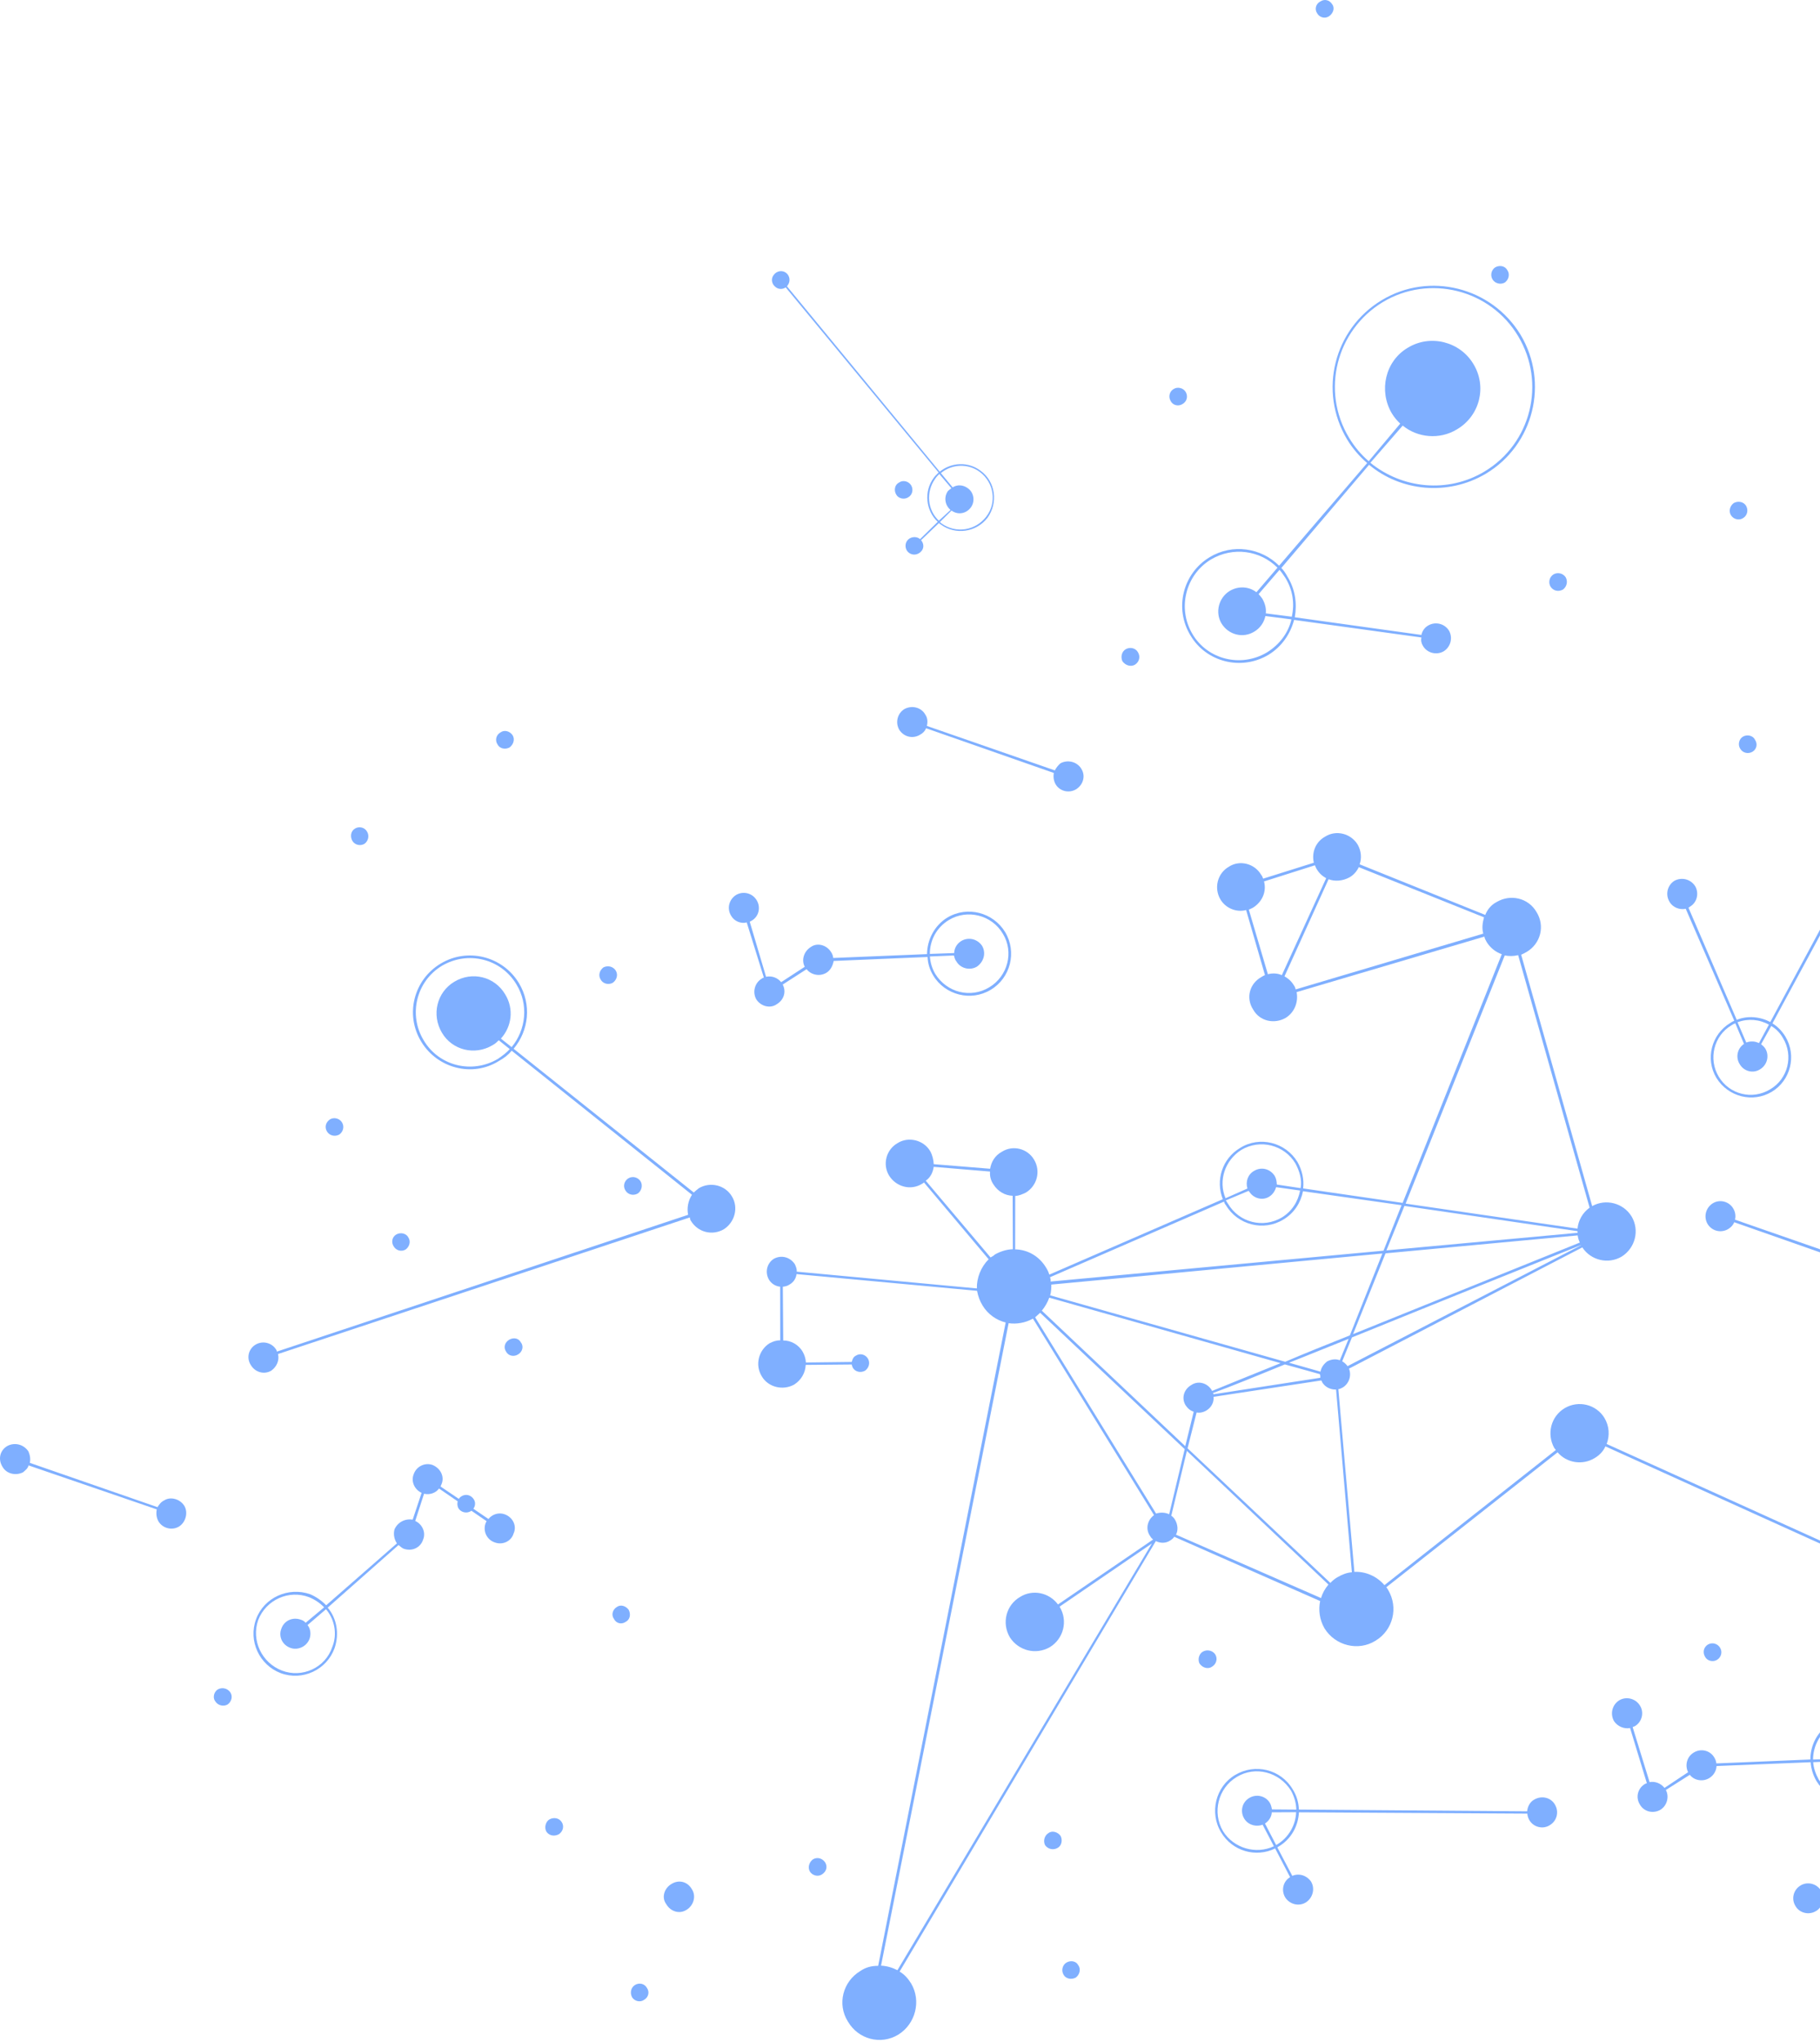 <svg width="345" height="387" viewBox="0 0 345 387" fill="none" xmlns="http://www.w3.org/2000/svg">
<g opacity="0.5">
<path d="M323.751 311.634C324.568 311.17 325.558 311.428 326.06 312.237C326.54 313.033 326.285 314.023 325.509 314.517C324.703 315.022 323.63 314.739 323.208 313.952C322.722 313.118 322.939 312.139 323.751 311.634Z" fill="#0060FF"/>
<path d="M198.789 347.335C199.499 346.83 200.55 347.192 201.052 347.906C201.447 348.676 201.252 349.774 200.481 350.171C199.647 350.66 198.657 350.405 198.111 349.661C197.716 348.888 197.957 347.821 198.789 347.335Z" fill="#0060FF"/>
<path d="M202.204 371.875C203.002 371.431 204.025 371.645 204.395 372.402C204.966 373.156 204.62 374.281 203.888 374.769C203.04 375.184 202.023 374.972 201.597 374.185C201.137 373.368 201.4 372.32 202.204 371.875Z" fill="#0060FF"/>
<path d="M120.377 376.142C121.211 375.651 122.198 375.906 122.64 376.712C123.139 377.425 122.974 378.473 122.067 378.978C121.359 379.48 120.292 379.239 119.82 378.481C119.362 377.604 119.617 376.608 120.377 376.142Z" fill="#0060FF"/>
<path d="M116.948 304.505C117.656 304.003 118.624 304.307 119.17 305.048C119.631 305.923 119.414 306.944 118.567 307.358C117.782 307.876 116.792 307.618 116.378 306.771C115.832 306.03 116.117 304.993 116.948 304.505Z" fill="#0060FF"/>
<path d="M215.175 125.935C214.404 126.428 213.326 126.113 212.761 125.295C212.424 124.53 212.575 123.504 213.409 123.013C214.212 122.572 215.23 122.786 215.688 123.562C216.231 124.404 215.96 125.416 215.175 125.935Z" fill="#0060FF"/>
<path d="M296.8 109.41C297.242 110.211 296.987 111.204 296.263 111.73C295.382 112.188 294.438 111.961 293.923 111.173C293.462 110.394 293.689 109.349 294.46 108.856C295.291 108.367 296.328 108.655 296.8 109.41Z" fill="#0060FF"/>
<path d="M285.256 53.537C284.438 54.001 283.402 53.713 282.927 52.956C282.441 52.127 282.713 51.112 283.47 50.638C284.348 50.177 285.338 50.437 285.739 51.211C286.268 51.976 285.983 53.01 285.256 53.537Z" fill="#0060FF"/>
<path d="M227.374 315.225C227.021 314.484 227.248 313.442 227.989 312.992C228.823 312.503 229.871 312.764 230.362 313.499C230.864 314.308 230.576 315.345 229.747 315.836C229.034 316.336 227.967 316.094 227.374 315.225Z" fill="#0060FF"/>
<path d="M98.751 254.406C99.346 255.177 98.987 256.23 98.18 256.672C97.426 257.144 96.373 256.976 95.915 256.101C95.399 255.314 95.698 254.354 96.532 253.866C97.333 253.421 98.296 253.531 98.751 254.406Z" fill="#0060FF"/>
<path d="M76.881 236.784C76.047 237.273 75.043 236.943 74.602 236.14C74.127 235.38 74.338 234.362 75.142 233.918C75.946 233.476 77.008 233.715 77.408 234.488C77.929 235.278 77.592 236.285 76.881 236.784Z" fill="#0060FF"/>
<path d="M116.173 186.226C115.356 186.69 114.305 186.426 113.861 185.625C113.359 184.816 113.661 183.851 114.401 183.307C115.235 182.915 116.195 183.124 116.714 183.908C117.218 184.72 116.898 185.699 116.173 186.226Z" fill="#0060FF"/>
<path d="M121.434 223.864C121.892 224.643 121.604 225.677 120.908 226.16C120.076 226.645 119.026 226.385 118.568 225.603C118.019 224.761 118.357 223.757 119.108 223.288C119.939 222.797 120.957 223.104 121.434 223.864Z" fill="#0060FF"/>
<path d="M87.467 283.545C88.326 283.013 89.288 283.314 89.807 284.104C90.325 284.892 89.993 285.898 89.239 286.368C88.405 286.859 87.368 286.57 86.897 285.813C86.485 284.966 86.737 283.975 87.467 283.545Z" fill="#0060FF"/>
<path d="M64.269 215.02C63.496 215.415 62.522 215.237 62.001 214.447C61.469 213.585 61.757 212.647 62.56 212.11C63.301 211.657 64.412 211.931 64.854 212.732C65.315 213.511 65.043 214.521 64.269 215.02Z" fill="#0060FF"/>
<path d="M40.77 322.346C40.271 321.635 40.586 320.554 41.313 320.124C42.191 319.668 43.151 319.973 43.656 320.686C44.177 321.471 43.886 322.505 43.099 323.023C42.325 323.421 41.305 323.21 40.77 322.346Z" fill="#0060FF"/>
<path d="M329.867 141.87C329.395 141.113 329.639 140.046 330.382 139.596C331.213 139.11 332.308 139.404 332.659 140.144C333.224 140.962 333.013 141.98 332.179 142.468C331.375 142.912 330.358 142.701 329.867 141.87Z" fill="#0060FF"/>
<path d="M328.122 97.637C327.62 96.827 327.968 95.799 328.662 95.319C329.538 94.861 330.547 95.097 331.002 95.876C331.447 96.677 331.233 97.697 330.404 98.188C329.631 98.682 328.599 98.394 328.122 97.637Z" fill="#0060FF"/>
<path d="M249.69 2.54C249.13 1.725 249.459 0.719 250.249 0.299C251.05 -0.241 252.007 -0.038 252.542 0.826C253.091 1.566 252.685 2.587 251.898 3.105C251.141 3.58 250.15 3.322 249.69 2.54Z" fill="#0060FF"/>
<path d="M169.874 93.694C169.416 92.918 169.597 91.842 170.442 91.428C171.171 90.904 172.266 91.198 172.727 91.98C173.185 92.761 172.957 93.801 172.154 94.245C171.383 94.736 170.272 94.468 169.874 93.694Z" fill="#0060FF"/>
<path d="M221.935 76.036C221.433 75.227 221.661 74.182 222.478 73.719C223.246 73.225 224.33 73.54 224.758 74.267C225.246 75.098 224.985 76.091 224.171 76.558C223.403 77.051 222.382 76.84 221.935 76.036Z" fill="#0060FF"/>
<path d="M104.166 344.764C104.97 344.323 106.018 344.49 106.506 345.321C106.978 346.078 106.717 347.068 105.933 347.587C105.055 348.048 104.081 347.861 103.562 347.074C103.121 346.273 103.464 345.146 104.166 344.764Z" fill="#0060FF"/>
<path d="M94.917 138.764C95.63 138.262 96.661 138.55 97.18 139.338C97.638 140.117 97.322 141.099 96.582 141.65C95.718 142.084 94.714 141.848 94.316 141.077C93.792 140.29 94.022 139.247 94.917 138.764Z" fill="#0060FF"/>
<path d="M67.301 157.006C68.055 156.534 69.12 156.772 69.57 157.573C70.072 158.385 69.795 159.398 69.084 159.902C68.25 160.391 67.233 160.078 66.802 159.351C66.347 158.572 66.464 157.491 67.301 157.006Z" fill="#0060FF"/>
<path d="M153.513 354.641C153.068 353.843 153.406 352.836 154.116 352.331C154.947 351.846 155.91 352.147 156.426 352.935C156.914 353.766 156.642 354.682 155.781 355.217C155.019 355.686 153.984 355.401 153.513 354.641Z" fill="#0060FF"/>
<path d="M204.006 149.553C202.626 150.392 200.87 149.926 200.108 148.626C199.713 147.951 199.641 147.166 199.767 146.475L175.551 138.004C175.335 138.542 174.934 138.956 174.355 139.255C173 140.048 171.338 139.639 170.471 138.303C169.676 136.951 170.103 135.204 171.409 134.381C172.825 133.596 174.608 134.013 175.387 135.39C175.858 136.051 175.867 136.83 175.71 137.565L199.954 145.984C200.234 145.46 200.585 145.016 201.016 144.648C202.412 143.883 204.23 144.357 205.007 145.732C205.819 147.065 205.314 148.73 204.006 149.553Z" fill="#0060FF"/>
<path d="M357.22 243.206C355.87 243.999 354.129 243.607 353.314 242.241C352.894 241.549 352.826 240.768 352.96 240.112L328.738 231.608C328.527 232.179 328.105 232.579 327.605 232.897C326.239 233.718 324.492 233.287 323.677 231.921C322.898 230.544 323.359 228.851 324.665 228.028C326.009 227.195 327.784 227.675 328.557 229.01C328.947 229.65 329.054 230.426 328.889 231.125L353.179 239.577C353.391 239.102 353.742 238.655 354.285 238.362C355.607 237.517 357.371 237.923 358.172 239.316C359.003 240.661 358.559 242.43 357.22 243.206Z" fill="#0060FF"/>
<path d="M373.854 372.466C372.488 373.28 370.746 372.795 369.97 371.517C369.542 370.883 369.421 370.035 369.622 369.328L345.353 360.892C345.139 361.364 344.758 361.855 344.215 362.149C342.923 362.947 341.099 362.536 340.344 361.175C339.513 359.834 339.96 358.094 341.329 357.28C342.643 356.498 344.355 356.934 345.175 358.237C345.589 358.989 345.688 359.729 345.537 360.401L369.803 368.837C369.984 368.313 370.368 367.92 370.919 367.569C372.255 366.798 373.994 367.188 374.811 368.557C375.634 369.928 375.193 371.698 373.854 372.466Z" fill="#0060FF"/>
<path d="M33.98 289.247C32.675 290.067 30.872 289.669 30.033 288.292C29.652 287.593 29.567 286.83 29.712 286.021L5.408 277.687C5.296 278.258 4.788 278.636 4.36 279.001C2.947 279.695 1.217 279.278 0.476 277.956C-0.41 276.543 -0.026 274.862 1.354 274.028C2.753 273.263 4.478 273.674 5.392 275.043C5.696 275.756 5.811 276.472 5.655 277.207L29.855 285.601C30.145 285.146 30.502 284.603 31.141 284.312C32.271 283.569 34.115 283.994 34.957 285.379C35.684 286.624 35.212 288.44 33.98 289.247Z" fill="#0060FF"/>
<path d="M127.273 357.012C128.68 356.126 130.332 356.56 131.143 357.986C131.997 359.248 131.522 361.064 130.145 361.903C128.806 362.773 127.095 362.238 126.285 360.812C125.358 359.566 125.918 357.805 127.273 357.012Z" fill="#0060FF"/>
<path d="M138.745 226.72C137.494 224.589 134.674 223.881 132.504 225.143C132.148 225.395 131.821 225.697 131.511 225.977L97.365 198.74C100.243 195.3 100.81 190.365 98.372 186.303C95.275 181.17 88.612 179.544 83.548 182.588C78.41 185.65 76.734 192.283 79.848 197.39C82.917 202.471 89.577 204.193 94.581 201.047C95.579 200.498 96.378 199.865 96.998 199.108L131.171 226.404C130.436 227.532 130.181 228.912 130.439 230.201L52.485 256.121C52.455 255.97 52.441 255.896 52.375 255.792C51.583 254.442 49.811 254 48.461 254.793C47.111 255.589 46.694 257.314 47.517 258.623C48.327 260.049 50.066 260.537 51.418 259.739C52.502 258.963 52.982 257.731 52.702 256.584L130.76 230.7C130.804 230.922 130.806 231.117 130.974 231.356C132.318 233.55 135.047 234.198 137.217 232.939C139.313 231.589 140.026 228.805 138.745 226.72ZM96.989 198.424L94.951 196.812C97.019 194.521 97.453 191.172 95.763 188.429C93.777 185.054 89.501 184.007 86.129 186.031C82.775 188.031 81.773 192.335 83.773 195.698C85.726 199.023 90.003 200.065 93.363 198.062C93.854 197.805 94.191 197.475 94.548 197.127L96.616 198.795C96.021 199.505 95.198 200.092 94.378 200.655C89.476 203.549 83.202 202.013 80.319 197.143C77.362 192.294 78.92 185.938 83.773 183.016C88.678 180.128 94.965 181.642 97.894 186.536C100.232 190.368 99.702 195.138 96.989 198.424Z" fill="#0060FF"/>
<path d="M160.719 383.057C162.686 386.458 166.979 387.577 170.292 385.55C173.529 383.537 174.673 379.197 172.723 375.873C172.127 374.904 171.414 374.122 170.528 373.609L219.103 292.031C219.975 292.47 221.007 292.465 221.808 291.927C222.121 291.743 222.406 291.505 222.595 291.217L250.248 303.393C249.903 305.069 250.119 306.913 251.071 308.564C253.093 311.84 257.444 312.964 260.733 310.918C264.054 308.929 265.133 304.639 263.133 301.284C263.045 301.128 262.919 300.919 262.793 300.774L295.26 275.208C296.931 277.196 299.929 277.726 302.26 276.316C303.199 275.767 303.931 274.988 304.323 274.086L351.916 295.625C350.825 298.195 350.934 301.193 352.454 303.756C355.076 308.032 360.552 309.406 364.864 306.833C369.135 304.271 370.528 298.714 367.963 294.44C365.423 290.182 359.874 288.827 355.592 291.354C353.993 292.275 352.846 293.653 352.128 295.148L304.557 273.625C305.163 272.053 305.072 270.256 304.134 268.687C302.579 266.131 299.224 265.302 296.623 266.83C293.957 268.41 293.151 271.776 294.646 274.423C294.769 274.533 294.835 274.673 294.934 274.769L262.436 300.381C261.032 298.73 258.895 297.756 256.736 297.866L253.696 263.245C254.053 263.19 254.278 263.045 254.561 262.908C255.762 262.145 256.223 260.644 255.718 259.35L299.945 236.376C301.564 238.845 304.847 239.624 307.393 238.129C309.993 236.505 310.833 233.128 309.288 230.517C307.711 227.944 304.395 227.11 301.813 228.552L288.353 180.918C288.707 180.762 289.006 180.605 289.406 180.38C292.037 178.811 292.926 175.465 291.247 172.798C289.692 170.146 286.331 169.38 283.714 170.925C282.661 171.462 281.937 172.376 281.545 173.374L257.734 163.787C258.154 162.643 258.036 161.25 257.378 160.078C256.078 157.917 253.258 157.212 251.165 158.553C249.351 159.563 248.611 161.593 249.052 163.483L239.441 166.503C239.331 166.27 239.301 166.025 239.073 165.784C237.836 163.628 234.972 162.89 232.92 164.259C230.75 165.521 230.108 168.286 231.315 170.387C232.311 172.126 234.415 172.949 236.215 172.45L239.786 184.775C239.608 184.849 239.306 185.011 239.087 185.156C236.857 186.407 236.113 189.139 237.57 191.342C238.796 193.523 241.555 194.123 243.709 192.886C245.418 191.841 246.142 189.839 245.788 188.001L281.38 177.484C281.427 177.805 281.627 178.191 281.808 178.504C282.496 179.626 283.569 180.449 284.677 180.819L265.884 227.946L247.02 225.203C247.223 223.502 246.83 221.736 245.958 220.205C243.698 216.455 238.777 215.218 235.095 217.52C231.667 219.539 230.38 223.686 231.798 227.247L198.906 241.536C198.766 241.058 198.519 240.545 198.258 240.15C196.95 238.014 194.78 236.796 192.432 236.749L192.448 226.63C193.181 226.591 193.823 226.298 194.475 225.985C196.612 224.671 197.312 221.909 196.017 219.75C194.763 217.618 191.987 216.938 189.908 218.257C188.616 218.96 187.898 220.167 187.689 221.475L176.996 220.606C176.955 219.774 176.752 218.902 176.338 218.153C175.087 216.022 172.207 215.306 170.128 216.625C167.974 217.863 167.258 220.647 168.526 222.756C169.883 224.923 172.629 225.65 174.769 224.336C174.87 224.273 175.052 224.196 175.139 224.062L187.409 238.628C185.944 240.09 185.132 242.134 185.174 244.153L151.027 240.973C151.079 240.493 150.876 240.008 150.665 239.55C149.752 238.184 148.084 237.775 146.688 238.538C145.366 239.382 144.954 241.111 145.777 242.515C146.249 243.269 147.036 243.752 147.886 243.821L147.9 253.995C147.14 253.984 146.542 254.206 145.873 254.544C143.794 255.863 143.081 258.645 144.392 260.787C145.599 262.888 148.432 263.571 150.572 262.356C151.905 261.489 152.668 260.123 152.728 258.645L161.462 258.565C161.465 258.76 161.586 258.966 161.649 259.171C162.107 259.95 163.094 260.206 163.978 259.747C164.699 259.223 164.99 258.283 164.545 257.484C164.057 256.65 163.023 256.368 162.219 256.906C161.745 257.144 161.588 257.589 161.457 258.085L152.766 258.189C152.731 257.462 152.495 256.724 152.16 256.157C151.381 254.78 149.892 254.006 148.471 254.014L148.394 243.834C148.816 243.788 149.261 243.689 149.617 243.442C150.424 242.998 150.89 242.276 150.989 241.437L185.209 244.603C185.396 245.593 185.711 246.501 186.274 247.417C187.267 249.057 188.912 250.19 190.635 250.605L166.466 372.52C165.256 372.504 164.106 372.786 163.056 373.519C159.772 375.499 158.659 379.79 160.719 383.057ZM196.223 249.631C196.552 249.326 196.832 249.093 197.169 248.767L224.57 274.61L221.627 286.946C220.845 286.57 219.948 286.564 219.142 286.811L196.223 249.631ZM199.295 243.423L262.041 237.536L255.88 253.051C251.532 254.793 247.289 256.472 243.627 258.052L199.065 245.461C199.279 244.83 199.284 244.029 199.295 243.423ZM250.317 259.926L244.345 258.23C247.876 256.856 251.669 255.276 255.644 253.707L253.974 257.767C253.205 257.457 252.355 257.583 251.582 257.978C250.945 258.466 250.443 259.138 250.317 259.926ZM262.639 237.506L299.068 234.105C299.136 234.596 299.265 235.037 299.476 235.46C291.093 238.856 272.706 246.268 256.489 252.807L262.639 237.506ZM262.812 236.944L266.23 228.517L299.037 233.306C299.059 233.419 299.024 233.526 299.062 233.614L262.812 236.944ZM299.685 235.981L255.441 258.881C255.213 258.538 254.805 258.176 254.429 257.962L256.275 253.438C272.695 246.775 291.239 239.333 299.679 235.942C299.677 235.942 299.677 235.942 299.685 235.981ZM250.27 261.083L230.04 264.208C230.084 264.142 229.903 264.024 229.93 263.98C233.299 262.757 238.031 260.814 243.561 258.551L250.207 260.4C250.284 260.675 250.303 260.847 250.27 261.083ZM224.751 266.306C225.176 266.937 225.648 267.305 226.276 267.521L224.677 274.045L197.493 248.369C198.11 247.612 198.579 246.789 198.9 245.903L242.746 258.313C237.076 260.612 232.457 262.466 229.733 263.591C229.744 263.467 229.716 263.418 229.667 263.388C228.814 262.03 227.105 261.594 225.843 262.447C224.414 263.256 223.901 264.946 224.751 266.306ZM192.001 236.722C190.822 236.76 189.686 237.117 188.589 237.723C188.367 237.961 188.087 238.101 187.771 238.282L175.485 223.738C176.418 223.094 176.84 222.145 176.994 221.113L187.67 222.007C187.607 222.803 187.769 223.648 188.328 224.46C189.154 225.768 190.506 226.553 191.96 226.597L192.001 236.722ZM246.545 225.148L242.033 224.468C242.011 223.908 241.931 223.343 241.627 222.819C240.76 221.483 239.106 221.056 237.743 221.87C236.536 222.537 236.072 223.939 236.464 225.222L232.311 227.06C230.896 223.694 232.226 219.862 235.301 217.904C238.865 215.786 243.443 216.957 245.547 220.449C246.342 221.898 246.841 223.604 246.545 225.148ZM232.358 227.477L236.689 225.661C236.678 225.686 236.662 225.705 236.769 225.744C237.562 227.093 239.303 227.584 240.606 226.758C241.276 226.328 241.701 225.672 241.901 224.964L246.444 225.601C246.076 227.645 244.916 229.529 243.001 230.698C239.435 232.818 234.903 231.677 232.783 228.108C232.635 227.944 232.588 227.721 232.358 227.477ZM265.673 228.38L262.258 236.999L199.15 242.847C199.207 242.564 199.131 242.29 199.037 242.032L232.02 227.705C232.083 227.908 232.177 228.157 232.404 228.407C234.618 232.127 239.526 233.386 243.251 231.112C245.333 229.891 246.564 227.894 247.001 225.733L265.673 228.38ZM249.255 163.968C249.393 164.253 249.445 164.476 249.607 164.709C250.067 165.491 250.685 166.025 251.39 166.418L242.987 184.789C242.145 184.404 241.191 184.394 240.34 184.613L236.725 172.359C237.04 172.274 237.276 172.104 237.542 171.989C239.312 170.856 240.11 168.93 239.611 167.029L249.255 163.968ZM281.311 173.83C281.023 174.867 280.886 175.871 281.166 176.921L245.61 187.488C245.53 187.213 245.451 186.934 245.272 186.722C244.812 185.941 244.192 185.408 243.489 185.013L251.845 166.613C253.033 167.062 254.511 166.964 255.803 166.259C256.607 165.817 257.21 165.082 257.575 164.322L281.311 173.83ZM287.782 180.995L301.328 228.849C299.992 229.812 299.188 231.252 299.035 232.826L266.449 228.083L285.239 181.052C286.035 181.209 286.932 181.214 287.782 180.995ZM256.264 297.94C255.285 298.011 254.371 298.384 253.485 298.903C253.016 299.177 252.536 299.572 252.188 299.959L225.116 274.453L226.83 267.659C227.404 267.774 228.062 267.653 228.682 267.286C229.617 266.734 230.147 265.727 230.043 264.693L250.46 261.591C250.52 261.695 250.627 261.824 250.627 261.925C251.176 262.861 252.215 263.344 253.266 263.319L256.264 297.94ZM222.916 290.811C223.369 290.012 223.267 288.885 222.746 287.999C222.579 287.667 222.291 287.415 222.033 287.214L224.987 274.944L251.826 300.269C251.165 301.032 250.674 301.937 250.416 302.828L222.916 290.811ZM170.119 373.343C169.154 372.85 168.073 372.529 167.011 372.485L191.195 250.739C192.66 250.953 194.308 250.703 195.806 249.875L218.757 287.113C217.529 288.021 217.114 289.648 217.935 290.953C218.088 291.214 218.245 291.472 218.587 291.73L200.554 304.038C198.867 301.783 195.765 301.119 193.389 302.601C190.715 304.142 189.84 307.56 191.428 310.265C193.06 312.805 196.36 313.666 199.035 312.117C201.619 310.52 202.461 307.146 200.889 304.515C200.842 304.485 200.875 304.441 200.875 304.441L218.354 292.484L170.119 373.343Z" fill="#0060FF"/>
<path d="M352.407 163.557C353.164 163.727 353.973 163.675 354.675 163.233C356.038 162.479 356.455 160.69 355.663 159.338C354.842 158.032 353.122 157.558 351.751 158.337C350.404 159.168 349.96 160.937 350.807 162.262C351.06 162.715 351.49 163.091 351.929 163.313L335.58 193.663C333.63 192.653 331.279 192.412 329.216 193.257L320.065 172.003C320.156 171.965 320.257 171.902 320.304 171.83C321.703 171.07 322.101 169.271 321.352 167.949C320.499 166.591 318.784 166.152 317.388 166.915C316.066 167.76 315.641 169.51 316.477 170.892C317.078 171.957 318.411 172.469 319.547 172.209L328.753 193.433C328.445 193.559 328.251 193.655 327.998 193.847C324.416 195.989 323.212 200.669 325.357 204.251C327.581 207.85 332.242 209.046 335.857 206.893C339.437 204.751 340.617 200.019 338.428 196.409C337.799 195.388 336.996 194.546 335.989 193.924L352.407 163.557ZM328.95 193.921L330.593 197.819C329.342 198.647 328.945 200.351 329.792 201.676C330.585 203.025 332.319 203.475 333.638 202.633C335.023 201.796 335.427 200.03 334.639 198.716C334.434 198.389 334.17 198.153 333.836 197.874L335.759 194.426C336.65 194.941 337.443 195.745 337.978 196.705C340.013 200.054 338.924 204.457 335.556 206.421C332.193 208.476 327.834 207.412 325.812 204.04C323.766 200.655 324.899 196.244 328.223 194.288C328.462 194.121 328.709 193.989 328.95 193.921ZM335.314 194.168L333.427 197.668C332.7 197.295 331.836 197.245 331.021 197.555L329.37 193.712C331.356 192.977 333.523 193.161 335.314 194.168Z" fill="#0060FF"/>
<path d="M187.202 98.106C189.218 95.299 188.738 91.292 185.899 89.221C183.531 87.424 180.333 87.594 178.138 89.385L149.182 54.26C149.218 54.216 149.303 54.081 149.333 54.035C149.879 53.297 149.731 52.235 148.993 51.689C148.252 51.146 147.224 51.343 146.678 52.084C146.102 52.773 146.25 53.834 147.032 54.408C147.577 54.858 148.414 54.855 148.933 54.452L177.916 89.531C177.623 89.887 177.263 90.134 177.014 90.524C175.085 93.097 175.475 96.756 177.757 98.885L174.402 102.168C174.356 102.138 174.326 102.089 174.326 102.089C173.629 101.57 172.512 101.713 171.966 102.451C171.423 103.191 171.615 104.281 172.326 104.774C173.061 105.317 174.079 105.142 174.668 104.431C175.17 103.858 175.146 103.008 174.6 102.36L177.999 99.104C178.059 99.206 178.182 99.318 178.333 99.384C181.109 101.447 185.081 100.876 187.202 98.106ZM178.053 89.816L180.347 92.526C180.138 92.647 179.949 92.844 179.694 93.036C178.915 94.136 179.066 95.686 180.185 96.638L177.968 98.665C175.804 96.646 175.467 93.212 177.291 90.702C177.524 90.337 177.834 90.057 178.053 89.816ZM186.947 97.908C184.911 100.544 181.224 101.167 178.462 99.181C178.388 99.099 178.221 98.962 178.177 98.929L180.366 96.748C181.543 97.612 183.112 97.373 184.011 96.191C184.878 95.05 184.631 93.346 183.487 92.537C182.582 91.851 181.458 91.799 180.583 92.353L178.352 89.651C180.443 87.921 183.504 87.759 185.753 89.446C188.428 91.473 188.996 95.25 186.947 97.908Z" fill="#0060FF"/>
<path d="M231.474 347.22C233.572 350.77 238.06 352.081 241.717 350.273L244.548 355.716C243.25 356.481 242.811 358.19 243.626 359.556C244.473 360.881 246.202 361.29 247.499 360.527C248.86 359.674 249.323 357.916 248.531 356.566C247.738 355.408 246.267 354.901 244.967 355.472L242.15 350.103C242.188 349.999 242.312 349.952 242.367 349.922C244.789 348.474 246.084 346.035 246.229 343.429L289.521 343.676C289.548 344.082 289.68 344.521 289.894 344.886C290.67 346.26 292.481 346.693 293.751 345.879C295.139 345.078 295.564 343.328 294.755 341.964C293.976 340.587 292.195 340.206 290.827 341.021C290.056 341.421 289.565 342.324 289.488 343.237L246.215 342.905C246.171 341.586 245.809 340.264 245.028 339.046C242.784 335.271 237.915 334.1 234.143 336.344C230.448 338.511 229.205 343.492 231.474 347.22ZM241.906 349.629L239.794 345.555C240.611 344.987 241.036 344.238 241.08 343.432L245.697 343.407C245.609 345.86 244.276 348.213 242.062 349.538C242.038 349.582 241.991 349.552 241.906 349.629ZM231.839 347.006C229.743 343.459 230.92 338.818 234.436 336.73C237.956 334.58 242.479 335.781 244.704 339.287C245.332 340.403 245.702 341.671 245.73 342.911L241.121 342.875C241.045 342.505 240.946 342.055 240.726 341.657C239.909 340.285 238.131 339.904 236.806 340.713C235.454 341.509 235.04 343.234 235.835 344.587C236.543 345.818 238.096 346.249 239.341 345.772L241.478 349.859C238.085 351.453 233.874 350.26 231.839 347.006Z" fill="#0060FF"/>
<path d="M190.535 176.625C188.261 172.892 183.37 171.613 179.576 173.879C177.13 175.374 175.75 178.082 175.728 180.8L157.947 181.532C157.925 181.162 157.758 180.734 157.557 180.443C156.718 179.061 154.919 178.57 153.703 179.453C152.406 180.251 151.863 181.889 152.548 183.206L148.077 186.119C147.367 185.238 146.259 184.874 145.213 185.096L142.127 174.691C142.204 174.581 142.35 174.551 142.451 174.488C143.864 173.701 144.248 171.923 143.441 170.596C142.602 169.213 140.877 168.802 139.527 169.592C138.202 170.439 137.744 172.134 138.583 173.517C139.179 174.579 140.457 175.092 141.549 174.798L144.796 185.241C144.692 185.301 144.454 185.373 144.41 185.439C143.041 186.253 142.613 188.003 143.348 189.348C144.201 190.708 146.014 191.177 147.235 190.297C148.587 189.504 149.092 187.938 148.373 186.566L152.9 183.656C153.736 184.745 155.371 185.101 156.636 184.347C157.481 183.834 157.876 182.931 158.029 182.098L175.827 181.346C175.884 182.542 176.211 183.719 176.896 184.841C179.11 188.566 184.078 189.828 187.806 187.559C191.58 185.31 192.79 180.375 190.535 176.625ZM190.118 176.965C192.236 180.435 191.007 185.005 187.531 187.087C184.006 189.235 179.478 188.094 177.283 184.544C176.671 183.499 176.361 182.399 176.271 181.247L180.83 181.061C180.942 181.489 181.022 181.856 181.31 182.207C182.073 183.507 183.825 183.971 185.181 183.178C186.47 182.279 186.961 180.635 186.182 179.258C185.312 177.925 183.59 177.511 182.237 178.307C181.392 178.817 180.893 179.681 180.874 180.605L176.265 180.764C176.252 178.213 177.525 175.761 179.853 174.348C183.362 172.219 188.011 173.374 190.118 176.965Z" fill="#0060FF"/>
<path d="M357.917 329.239C355.682 325.503 350.782 324.282 347.016 326.559C344.506 328.048 343.176 330.69 343.17 333.419L325.354 334.16C325.31 333.779 325.197 333.414 324.959 333.035C324.185 331.7 322.419 331.255 321.058 332.111C319.761 332.874 319.352 334.536 319.997 335.825L315.523 338.802C314.809 337.921 313.726 337.507 312.697 337.707L309.49 327.294C309.611 327.212 309.751 327.14 309.902 327.11C311.254 326.315 311.712 324.523 310.868 323.201C310.058 321.868 308.3 321.405 306.95 322.2C305.603 323.031 305.178 324.779 305.955 326.153C306.64 327.179 307.897 327.67 308.999 327.456L312.179 337.913C312.063 337.935 311.959 337.995 311.784 338.072C310.437 338.903 310.017 340.593 310.846 341.937C311.636 343.35 313.413 343.734 314.765 342.938C316.005 342.167 316.463 340.472 315.783 339.194L320.32 336.319C321.138 337.397 322.778 337.693 324.004 336.944C324.846 336.431 325.348 335.565 325.387 334.659L343.228 333.935C343.302 335.112 343.661 336.344 344.309 337.471C346.591 341.237 351.466 342.444 355.21 340.151C358.976 337.904 360.205 333.038 357.917 329.239ZM357.511 329.519C359.662 333.041 358.452 337.625 354.922 339.737C351.408 341.827 346.838 340.694 344.759 337.219C344.152 336.113 343.79 335.043 343.708 333.93L348.248 333.729C348.363 334.092 348.443 334.467 348.659 334.829C349.504 336.149 351.252 336.58 352.609 335.822C353.912 334.964 354.384 333.247 353.589 331.894C352.774 330.525 351.002 330.084 349.639 330.901C348.805 331.392 348.314 332.292 348.289 333.271L343.683 333.43C343.692 330.893 344.956 328.405 347.301 326.973C350.804 324.842 355.372 325.977 357.511 329.519Z" fill="#0060FF"/>
<path d="M53.214 317.055C57.364 318.594 61.929 316.416 63.408 312.359C64.373 309.577 63.83 306.653 62.118 304.643L75.546 292.781C75.878 293.064 76.215 293.344 76.511 293.473C78.075 294.04 79.713 293.302 80.204 291.753C80.772 290.387 80.047 288.826 78.711 288.214L80.385 283.062C81.452 283.304 82.585 282.944 83.218 282.069L92.251 288.263C92.164 288.398 92.106 288.491 92.029 288.702C91.524 290.173 92.29 291.766 93.763 292.274C95.25 292.853 96.915 292.071 97.348 290.614C98.02 289.188 97.238 287.52 95.672 286.955C94.534 286.535 93.296 286.955 92.591 287.846L83.525 281.696C83.537 281.576 83.6 281.488 83.701 281.233C84.294 279.817 83.528 278.226 81.954 277.59C80.525 277.112 78.931 277.881 78.426 279.348C77.858 280.717 78.582 282.283 79.916 282.892L78.229 287.967C76.772 287.731 75.403 288.45 74.791 289.788C74.52 290.705 74.739 291.747 75.244 292.46L61.828 304.198C61.021 303.353 59.965 302.602 58.81 302.105C54.679 300.643 50.054 302.72 48.543 306.821C47.012 310.965 49.187 315.536 53.214 317.055ZM53.461 316.575C49.602 315.094 47.605 310.842 48.938 307.007C50.419 303.148 54.764 301.211 58.583 302.662C59.65 303.098 60.599 303.715 61.444 304.585L57.935 307.512C57.765 307.276 57.362 307.01 57.03 306.93C55.466 306.36 53.829 307.1 53.313 308.691C52.786 310.09 53.48 311.698 55.044 312.266C56.44 312.787 58.152 312.033 58.687 310.518C58.98 309.676 58.873 308.642 58.297 307.945L61.795 304.944C63.402 306.826 64.006 309.657 62.969 312.142C61.655 316.049 57.279 318.026 53.461 316.575Z" fill="#0060FF"/>
<path d="M288.255 63.462C282.763 54.396 270.93 51.431 261.91 56.889C252.82 62.37 249.917 74.152 255.338 83.237C256.388 84.985 257.678 86.463 259.159 87.747L242.467 107.199C239.074 103.803 233.634 102.966 229.3 105.586C224.22 108.652 222.533 115.304 225.687 120.445C228.664 125.465 235.294 127.138 240.421 124.102C242.961 122.566 244.607 120.132 245.309 117.469L269.448 120.804C269.308 121.326 269.435 121.921 269.75 122.417C270.546 123.77 272.334 124.192 273.67 123.419C274.976 122.596 275.45 120.879 274.671 119.499C273.818 118.146 272.079 117.749 270.743 118.522C270.027 118.928 269.602 119.584 269.446 120.319L245.441 116.972C245.89 114.402 245.545 111.667 244.033 109.239C243.74 108.696 243.359 108.093 242.89 107.629L259.524 88.076C265.52 93.099 274.435 94.034 281.639 89.777C290.776 84.332 293.645 72.498 288.255 63.462ZM244.873 116.865L239.943 116.234C240.05 115.274 239.801 114.372 239.299 113.467C239.099 113.176 238.811 112.83 238.583 112.583L242.544 107.983C242.953 108.441 243.301 108.99 243.666 109.516C245.095 111.865 245.424 114.427 244.873 116.865ZM242.154 107.574L238.169 112.224C236.753 111.14 234.792 110.992 233.127 111.966C231.017 113.236 230.288 116.04 231.552 118.149C232.866 120.289 235.612 121.016 237.749 119.699C238.898 119.03 239.628 117.9 239.869 116.739L244.799 117.37C244.217 119.949 242.508 122.182 240.146 123.638C235.228 126.554 228.911 124.985 226.058 120.174C223.128 115.28 224.741 108.932 229.531 106.03C233.717 103.539 238.887 104.291 242.154 107.574ZM287.78 63.701C293.094 72.555 290.26 84.033 281.411 89.346C274.441 93.532 265.784 92.6 259.771 87.695L265.899 80.645C268.708 82.952 272.869 83.374 276.169 81.369C280.536 78.804 281.894 73.252 279.313 69.003C276.767 64.71 271.124 63.295 266.862 65.898C262.58 68.424 261.318 74.034 263.817 78.297C264.278 79.079 264.867 79.745 265.427 80.277L259.45 87.393C257.968 86.109 256.772 84.683 255.722 82.944C250.365 74.056 253.311 62.592 262.119 57.254C270.902 51.963 282.484 54.824 287.78 63.701Z" fill="#0060FF"/>
</g>
</svg>
